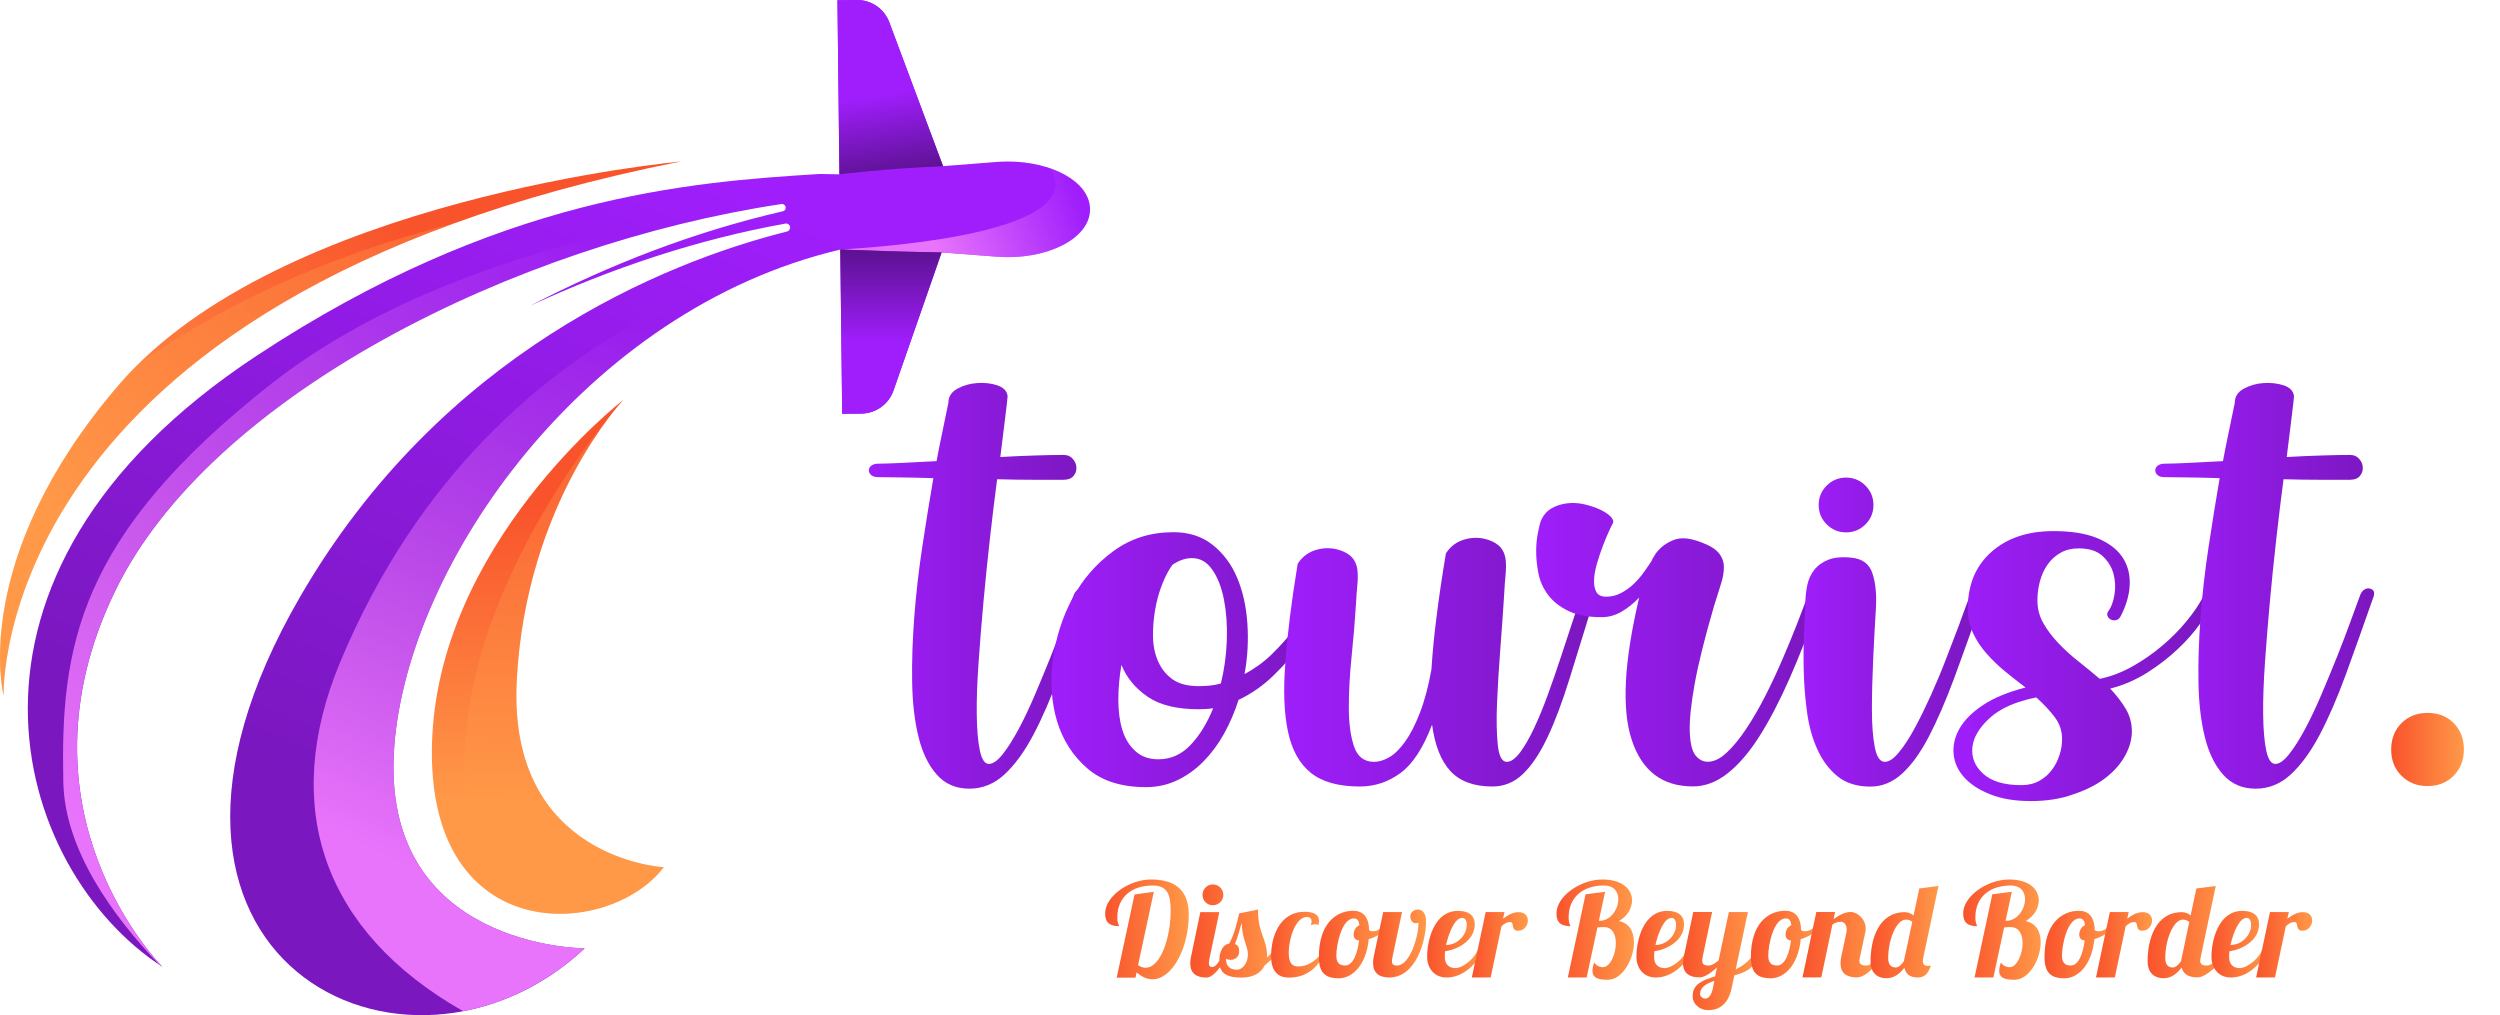 <?xml version="1.0" encoding="utf-8"?>
<!-- Generator: Adobe Illustrator 25.4.1, SVG Export Plug-In . SVG Version: 6.00 Build 0)  -->
<svg version="1.1" xmlns="http://www.w3.org/2000/svg" xmlns:xlink="http://www.w3.org/1999/xlink" x="0px" y="0px"
	 viewBox="0 0 274.76 111.57" style="enable-background:new 0 0 274.76 111.57;" xml:space="preserve">
<style type="text/css">
	.st0{fill:url(#SVGID_1_);}
	.st1{fill:url(#SVGID_00000088116793942394402160000001943698355607732104_);}
	.st2{fill:url(#SVGID_00000093890982483300046440000012066512062943618217_);}
	.st3{fill:url(#SVGID_00000012458787212769439290000003066273990389956780_);}
	.st4{fill:url(#SVGID_00000057849241383644352430000000364106752856307382_);}
	.st5{fill:url(#SVGID_00000145046952039900488250000008668840611838041478_);}
	.st6{fill:url(#SVGID_00000075884029040830423740000014618322164824908183_);}
	.st7{opacity:0.35;fill:#FF9948;}
	.st8{fill:url(#SVGID_00000100381012022295109780000012252368878740742571_);}
	.st9{fill:url(#SVGID_00000106136696289081724920000002981182250127364504_);}
	.st10{fill:url(#SVGID_00000083787535588307823160000008265873982062685353_);}
	.st11{fill:url(#SVGID_00000067225839252199940060000007687329166743876784_);}
	.st12{fill:url(#SVGID_00000168075889535603823470000009312177970735586193_);}
	.st13{fill:url(#SVGID_00000013163942015682403130000010265000920210256000_);}
	.st14{fill:url(#SVGID_00000067917954711826182060000017330860877085121427_);}
	.st15{fill:url(#SVGID_00000103227291143509256200000014640891378018504361_);}
	.st16{fill:url(#SVGID_00000014629019801683270980000002559151677973674638_);}
	.st17{fill:url(#SVGID_00000059269070538822295450000002529382742562533048_);}
	.st18{fill:url(#SVGID_00000016760892389397447530000010118576023136041095_);}
	.st19{fill:url(#SVGID_00000018925509399831409810000011133663612026889619_);}
	.st20{fill:url(#SVGID_00000168088998159869422080000003250038945020948907_);}
	.st21{fill:url(#SVGID_00000139277284386631494070000013682096418433274558_);}
	.st22{fill:url(#SVGID_00000133512723440070105130000010882641189461167766_);}
	.st23{fill:url(#SVGID_00000046310670792145634470000003243216109117160068_);}
	.st24{fill:url(#SVGID_00000132051790485678382610000011363445966535209653_);}
	.st25{fill:url(#SVGID_00000155828387028350382260000015163984129845359271_);}
	.st26{fill:url(#SVGID_00000096025353138125953550000014668935377349067165_);}
	.st27{fill:url(#SVGID_00000088092552589119602160000000192835650866400948_);}
	.st28{fill:url(#SVGID_00000020373565896750336170000016118614563274615944_);}
	.st29{fill:url(#SVGID_00000126298297618498540040000000397322109676410242_);}
	.st30{fill:url(#SVGID_00000017483738901664066820000001513118717044964522_);}
	.st31{fill:url(#SVGID_00000007387479353795943180000010379969351247890847_);}
	.st32{fill:url(#SVGID_00000009585102373834724230000000477954686141230505_);}
	.st33{fill:url(#SVGID_00000105398845936709548140000017803853893440100228_);}
	.st34{fill:url(#SVGID_00000026856864702112321530000004126850418899847573_);}
	.st35{fill:url(#SVGID_00000073682722610746974460000001971664866134623661_);}
</style>
<g id="BACKGROUND">
</g>
<g id="OBJECTS">
	<g>
		<g>
			<linearGradient id="SVGID_1_" gradientUnits="userSpaceOnUse" x1="73.533" y1="18.175" x2="43.699" y2="89.724">
				<stop  offset="0" style="stop-color:#9F1EFB"/>
				<stop  offset="1" style="stop-color:#7A17BF"/>
			</linearGradient>
			<path class="st0" d="M119.8,23.01c0,3.32-4.96,5.63-10.26,5.2l-6.05-0.47L98.2,42.92c-0.52,1.5-1.93,2.51-3.52,2.54l-2.12,0.02
				l-0.21-18.05c-28,6.59-47.51,34.47-49.02,54.63c-1.66,22.17,20.93,22.17,20.93,22.17c-19.48,18.23-54.49,1.45-31.29-38.62
				c15.51-26.79,39.98-36.77,53.51-40.16h0.01c0.01,0,0.02,0,0.02-0.01c0.22-0.06,0.37-0.29,0.32-0.52
				c-0.05-0.24-0.27-0.39-0.51-0.35H86.3c-0.01,0-0.02,0-0.02,0.01c-9.65,1.74-19.07,4.89-28.03,9.03
				c8.75-4.54,18.07-8.15,27.75-10.38c0.02,0,0.03-0.01,0.04-0.01c0.2-0.04,0.34-0.23,0.31-0.44c-0.02-0.22-0.22-0.38-0.45-0.36
				c-0.02,0-0.03,0.01-0.04,0.01C56.69,26.82,23.12,43.4,12.65,64.97c-11.82,24.34,5.2,41.29,5.2,41.29
				C1.48,95.65-8.68,63.41,28.2,39.1c26.63-17.55,47.52-19.09,61.9-19.98l2.15,0.04L92.04,0.03L94.16,0
				c1.59-0.02,3.02,0.96,3.58,2.45l5.91,15.81l5.88-0.46c0.41-0.03,0.83-0.05,1.23-0.05C115.58,17.75,119.8,19.95,119.8,23.01z"/>
			
				<linearGradient id="SVGID_00000183958179775931094470000004913873214331823276_" gradientUnits="userSpaceOnUse" x1="96.752" y1="10.529" x2="98.197" y2="20.37">
				<stop  offset="0" style="stop-color:#9F1EFB"/>
				<stop  offset="1" style="stop-color:#541085"/>
			</linearGradient>
			<path style="fill:url(#SVGID_00000183958179775931094470000004913873214331823276_);" d="M103.65,18.27L97.74,2.45
				C97.18,0.96,95.75-0.02,94.16,0l-2.12,0.02l0.22,19.14C92.26,19.16,97.47,18.5,103.65,18.27z"/>
			
				<linearGradient id="SVGID_00000029042051310360185000000013299268655263703987_" gradientUnits="userSpaceOnUse" x1="47.157" y1="96.549" x2="74.506" y2="36.05">
				<stop  offset="0" style="stop-color:#E974FC"/>
				<stop  offset="1" style="stop-color:#E974FC;stop-opacity:0"/>
			</linearGradient>
			<path style="fill:url(#SVGID_00000029042051310360185000000013299268655263703987_);" d="M43.33,82.05
				c1.51-20.16,21.03-48.04,49.02-54.63c0,0-37.81,4.27-54.94,45.29c-6.64,15.91-1.96,29.65,13.49,38.42
				c4.68-0.89,9.34-3.15,13.35-6.91C64.25,104.22,41.67,104.22,43.33,82.05z"/>
			
				<linearGradient id="SVGID_00000176005814800944518920000006250594797429004712_" gradientUnits="userSpaceOnUse" x1="102.895" y1="27.661" x2="118.537" y2="21.86">
				<stop  offset="0" style="stop-color:#E974FC"/>
				<stop  offset="1" style="stop-color:#E974FC;stop-opacity:0"/>
			</linearGradient>
			<path style="fill:url(#SVGID_00000176005814800944518920000006250594797429004712_);" d="M119.8,23.01
				c0,3.32-4.96,5.63-10.26,5.2l-6.05-0.47c-3.25-0.03-8.39-0.22-10.34-0.29c-0.04,0-0.08-0.01-0.12-0.01
				c-0.22-0.02-0.44-0.03-0.68-0.02c6.42-0.36,27.36-2.09,23.07-8.93C118,19.39,119.8,21.02,119.8,23.01z"/>
			
				<linearGradient id="SVGID_00000038415531831398875350000008611734047139049404_" gradientUnits="userSpaceOnUse" x1="97.917" y1="37.5" x2="97.917" y2="26.427">
				<stop  offset="0" style="stop-color:#9F1EFB"/>
				<stop  offset="1" style="stop-color:#541085"/>
			</linearGradient>
			<path style="fill:url(#SVGID_00000038415531831398875350000008611734047139049404_);" d="M92.35,27.42l0.21,18.05l2.12-0.02
				c1.59-0.02,3-1.04,3.52-2.54l5.29-15.17C99.41,27.7,92.35,27.42,92.35,27.42z"/>
			
				<linearGradient id="SVGID_00000023984249683473903870000008332310658953792904_" gradientUnits="userSpaceOnUse" x1="7.077" y1="89.248" x2="71.097" y2="31.029">
				<stop  offset="0" style="stop-color:#E974FC"/>
				<stop  offset="1" style="stop-color:#E974FC;stop-opacity:0"/>
			</linearGradient>
			<path style="fill:url(#SVGID_00000023984249683473903870000008332310658953792904_);" d="M17.84,106.25
				c0,0-17.01-16.95-5.2-41.29C23.12,43.4,56.69,26.82,85.86,22.43c0.01,0,0.02-0.01,0.04-0.01c0,0-34.34,2.75-55.94,19.65
				c-21.6,16.9-23.31,29.21-23,43.92c0.16,7.37,5.38,14.63,10.55,20.04C17.63,106.11,17.73,106.18,17.84,106.25z"/>
		</g>
		<g>
			
				<linearGradient id="SVGID_00000071522972678815601100000016038614506590184608_" gradientUnits="userSpaceOnUse" x1="60.769" y1="55.569" x2="60.217" y2="88.443">
				<stop  offset="0" style="stop-color:#F9532C"/>
				<stop  offset="1" style="stop-color:#FF9948"/>
			</linearGradient>
			<path style="fill:url(#SVGID_00000071522972678815601100000016038614506590184608_);" d="M68.53,43.93
				c0,0-20.65,15.95-21.06,38.12c-0.41,22.17,19.48,21.13,25.48,13.26c0,0-17.17-0.86-16.16-20.51
				C57.8,55.15,68.53,43.93,68.53,43.93z"/>
			<path class="st7" d="M67.66,44.94c-4.42,5.28-23.86,30.43-13.73,53.23c6.25,4.27,15.3,2.02,19.02-2.86
				c0,0-17.17-0.86-16.16-20.51C57.63,58.57,65.09,48.1,67.66,44.94z"/>
		</g>
		<g>
			
				<linearGradient id="SVGID_00000005973512954451169590000011491254147455361949_" gradientUnits="userSpaceOnUse" x1="46.52" y1="27.442" x2="10.607" y2="61.421">
				<stop  offset="0" style="stop-color:#F9532C"/>
				<stop  offset="1" style="stop-color:#FF9948"/>
			</linearGradient>
			<path style="fill:url(#SVGID_00000005973512954451169590000011491254147455361949_);" d="M0.4,76.46c0,0-1.62-43.67,74.42-58.71
				c0,0-44.06,3.97-61.74,24.53C-3.5,61.54,0.4,76.46,0.4,76.46z"/>
			<path class="st7" d="M0.4,76.46c0,0-1.24-33.51,49.59-51.94c-14.96,3.8-26.31,9.49-34.85,15.55c-0.72,0.71-1.41,1.44-2.06,2.2
				C-3.5,61.54,0.4,76.46,0.4,76.46z"/>
		</g>
	</g>
	
		<linearGradient id="SVGID_00000045582741423856513980000012863260024362122885_" gradientUnits="userSpaceOnUse" x1="95.514" y1="64.377" x2="119.6" y2="64.377">
		<stop  offset="0" style="stop-color:#9F1EFB"/>
		<stop  offset="1" style="stop-color:#7A17BF"/>
	</linearGradient>
	<path style="fill:url(#SVGID_00000045582741423856513980000012863260024362122885_);" d="M96.53,50.96c0.53,0,1.37-0.03,2.52-0.08
		c1.15-0.06,2.45-0.12,3.88-0.2c0.23-1.21,0.45-2.34,0.68-3.4c0.23-1.06,0.43-2.06,0.62-3c0-0.68,0.33-1.2,0.99-1.56
		c0.66-0.36,1.39-0.57,2.18-0.62c0.79-0.06,1.53,0.03,2.21,0.25c0.68,0.23,1.06,0.62,1.13,1.19c0,0.15-0.08,0.84-0.23,2.07
		c-0.15,1.23-0.34,2.77-0.57,4.62c1.32-0.08,2.59-0.13,3.8-0.17c1.21-0.04,2.27-0.06,3.17-0.06c0.42,0,0.75,0.14,0.99,0.43
		c0.25,0.28,0.38,0.59,0.4,0.94c0.02,0.34-0.08,0.65-0.31,0.93c-0.23,0.28-0.59,0.43-1.08,0.43c-0.94,0-2.05,0-3.32,0
		c-1.27,0-2.6-0.02-4-0.06c-0.27,2-0.53,4.17-0.79,6.49c-0.26,2.32-0.5,4.64-0.71,6.94c-0.21,2.31-0.39,4.54-0.54,6.69
		c-0.15,2.15-0.22,4.06-0.2,5.73c0.02,1.66,0.13,2.99,0.34,3.97c0.21,0.98,0.54,1.47,0.99,1.47s0.96-0.36,1.53-1.08
		c0.57-0.72,1.15-1.64,1.76-2.78c0.6-1.13,1.21-2.41,1.81-3.83c0.6-1.42,1.18-2.81,1.73-4.19c0.55-1.38,1.04-2.67,1.47-3.86
		c0.43-1.19,0.78-2.14,1.05-2.86c0.11-0.26,0.26-0.45,0.45-0.57c0.19-0.11,0.38-0.15,0.57-0.11c0.19,0.04,0.33,0.12,0.43,0.25
		c0.09,0.13,0.1,0.33,0.03,0.6c-1.1,3.14-2.12,6-3.06,8.59c-0.95,2.59-1.91,4.81-2.89,6.66c-0.98,1.85-2.04,3.3-3.17,4.34
		c-1.13,1.04-2.42,1.56-3.85,1.56c-1.47,0-2.66-0.51-3.57-1.53s-1.58-2.39-2.01-4.11c-0.43-1.72-0.67-3.72-0.71-6.01
		c-0.04-2.29,0.04-4.69,0.23-7.2c0.19-2.51,0.48-5.08,0.88-7.71c0.4-2.63,0.8-5.15,1.22-7.57c-1.36-0.04-2.58-0.07-3.66-0.08
		c-1.08-0.02-1.88-0.03-2.41-0.03c-0.34,0-0.6-0.08-0.77-0.23c-0.17-0.15-0.25-0.32-0.25-0.51c0-0.19,0.08-0.36,0.25-0.51
		C95.94,51.04,96.19,50.96,96.53,50.96z"/>
	
		<linearGradient id="SVGID_00000040534240324896429650000016033334990925895834_" gradientUnits="userSpaceOnUse" x1="115.559" y1="72.507" x2="145.845" y2="72.507">
		<stop  offset="0" style="stop-color:#9F1EFB"/>
		<stop  offset="1" style="stop-color:#7A17BF"/>
	</linearGradient>
	<path style="fill:url(#SVGID_00000040534240324896429650000016033334990925895834_);" d="M125.95,86.51
		c-2.72,0-4.88-0.69-6.46-2.07c-1.59-1.38-2.69-3.11-3.32-5.19c-0.62-2.08-0.77-4.33-0.45-6.75c0.32-2.42,1.04-4.67,2.15-6.75
		c1.11-2.08,2.62-3.81,4.51-5.19c1.89-1.38,4.08-2.07,6.58-2.07c1.7,0,3.14,0.46,4.31,1.39c1.17,0.93,2.07,2.13,2.69,3.6
		c0.62,1.47,1,3.15,1.13,5.02c0.13,1.87,0.03,3.73-0.31,5.58c1.13-0.6,2.13-1.33,3-2.18c0.87-0.85,1.62-1.68,2.24-2.49
		c0.62-0.81,1.12-1.56,1.5-2.24c0.38-0.68,0.62-1.13,0.74-1.36c0.15-0.3,0.33-0.48,0.54-0.54s0.4-0.05,0.57,0.03
		c0.17,0.08,0.3,0.22,0.4,0.42c0.09,0.21,0.1,0.41,0.03,0.6c-0.08,0.19-0.35,0.72-0.82,1.59c-0.47,0.87-1.13,1.85-1.98,2.95
		s-1.85,2.21-3,3.34c-1.15,1.13-2.45,2.04-3.88,2.72c-0.42,1.32-0.95,2.56-1.59,3.71c-0.64,1.15-1.39,2.16-2.24,3.03
		c-0.85,0.87-1.81,1.56-2.86,2.07C128.35,86.25,127.2,86.51,125.95,86.51z M127.32,83.45c1.36,0,2.54-0.53,3.54-1.59
		c1-1.06,1.82-2.4,2.47-4.02c-0.26,0.04-0.53,0.07-0.79,0.08c-0.26,0.02-0.53,0.03-0.79,0.03c-2.42,0-4.3-0.46-5.64-1.39
		c-1.34-0.93-2.3-2.09-2.86-3.49c-0.23,1.32-0.34,2.61-0.34,3.86s0.15,2.35,0.45,3.32c0.3,0.96,0.78,1.74,1.45,2.32
		C125.45,83.16,126.29,83.45,127.32,83.45z M131,61.34c-0.72,0-1.44,0.25-2.15,0.74c-0.42,0.57-0.79,1.29-1.13,2.15
		c-0.34,0.87-0.6,1.8-0.77,2.81c-0.17,1-0.25,1.99-0.23,2.98c0.02,0.98,0.21,1.88,0.57,2.69c0.36,0.81,0.89,1.46,1.59,1.96
		c0.7,0.49,1.65,0.74,2.86,0.74c0.42,0,0.82-0.02,1.22-0.06c0.4-0.04,0.8-0.11,1.22-0.23c0.38-1.55,0.6-3.14,0.65-4.76
		c0.06-1.62-0.05-3.11-0.31-4.45c-0.26-1.34-0.69-2.44-1.28-3.29C132.65,61.76,131.91,61.34,131,61.34z"/>
	
		<linearGradient id="SVGID_00000071538192115996492140000001870071861125337507_" gradientUnits="userSpaceOnUse" x1="141.099" y1="72.787" x2="175.154" y2="72.787">
		<stop  offset="0" style="stop-color:#9F1EFB"/>
		<stop  offset="1" style="stop-color:#7A17BF"/>
	</linearGradient>
	<path style="fill:url(#SVGID_00000071538192115996492140000001870071861125337507_);" d="M142.62,61.96
		c0.53-0.83,1.29-1.36,2.27-1.59c0.98-0.23,1.93-0.13,2.83,0.28c0.49,0.23,0.85,0.52,1.08,0.88c0.23,0.36,0.36,0.78,0.4,1.25
		c0.04,0.47,0.03,1-0.03,1.59c-0.06,0.59-0.1,1.24-0.14,1.96c-0.11,1.81-0.27,3.74-0.48,5.78c-0.21,2.04-0.31,3.92-0.31,5.64
		s0.19,3.15,0.57,4.28c0.38,1.13,1.11,1.7,2.21,1.7c0.53,0,1.09-0.17,1.67-0.51c0.59-0.34,1.16-0.91,1.73-1.7
		c0.57-0.79,1.11-1.84,1.62-3.15c0.51-1.3,0.94-2.9,1.28-4.79c0.11-1.81,0.3-3.77,0.57-5.87c0.26-2.1,0.6-4.39,1.02-6.89
		c0.53-0.83,1.28-1.36,2.27-1.59c0.98-0.23,1.93-0.13,2.83,0.28c0.49,0.23,0.85,0.52,1.08,0.88c0.23,0.36,0.36,0.78,0.4,1.25
		s0.03,1-0.03,1.59c-0.06,0.59-0.1,1.24-0.14,1.96c-0.11,1.81-0.25,3.81-0.42,5.98c-0.17,2.17-0.29,4.19-0.37,6.04
		c-0.08,1.85-0.05,3.4,0.08,4.65c0.13,1.25,0.46,1.87,0.99,1.87c0.45,0,0.93-0.34,1.45-1.02c0.51-0.68,1.02-1.56,1.53-2.64
		c0.51-1.08,1.01-2.29,1.5-3.63c0.49-1.34,0.95-2.67,1.39-4c0.43-1.32,0.84-2.56,1.22-3.71c0.38-1.15,0.7-2.09,0.96-2.81
		c0.11-0.26,0.26-0.45,0.45-0.57c0.19-0.11,0.38-0.15,0.57-0.11c0.19,0.04,0.33,0.12,0.43,0.25c0.09,0.13,0.1,0.33,0.03,0.59
		c-0.98,3.17-1.86,6.02-2.64,8.53c-0.78,2.51-1.58,4.65-2.41,6.41c-0.83,1.76-1.73,3.1-2.69,4.03c-0.96,0.93-2.09,1.39-3.37,1.39
		c-2.04,0-3.58-0.57-4.62-1.7c-1.04-1.13-1.71-2.83-2.01-5.1c-0.98,2.57-2.14,4.35-3.49,5.33c-1.34,0.98-2.83,1.47-4.45,1.47
		c-2.34,0-4.14-0.5-5.38-1.5c-1.25-1-2.09-2.51-2.52-4.54c-0.43-2.02-0.53-4.56-0.28-7.62C141.48,69.73,141.94,66.12,142.62,61.96z"
		/>
	
		<linearGradient id="SVGID_00000123403725089216820520000015943774880080691129_" gradientUnits="userSpaceOnUse" x1="168.811" y1="70.872" x2="200.04" y2="70.872">
		<stop  offset="0" style="stop-color:#9F1EFB"/>
		<stop  offset="1" style="stop-color:#7A17BF"/>
	</linearGradient>
	<path style="fill:url(#SVGID_00000123403725089216820520000015943774880080691129_);" d="M169.32,57.31
		c0.26-0.64,0.65-1.11,1.16-1.42c0.51-0.3,1.09-0.49,1.73-0.57c0.64-0.08,1.29-0.04,1.93,0.11c0.64,0.15,1.21,0.34,1.7,0.57
		c0.49,0.23,0.88,0.48,1.16,0.76c0.28,0.28,0.37,0.54,0.25,0.77c-0.11,0.19-0.27,0.52-0.48,0.99c-0.21,0.47-0.43,1-0.65,1.59
		c-0.23,0.59-0.43,1.21-0.62,1.87c-0.19,0.66-0.29,1.26-0.31,1.79c-0.02,0.53,0.07,0.96,0.26,1.3c0.19,0.34,0.55,0.51,1.08,0.51
		c0.57,0,1.11-0.13,1.62-0.4c0.51-0.26,0.97-0.6,1.39-0.99c0.42-0.4,0.78-0.82,1.11-1.28c0.32-0.45,0.6-0.85,0.82-1.19
		c0.11-0.26,0.26-0.53,0.45-0.79c0.04-0.11,0.08-0.17,0.11-0.17c0.49-0.64,1.13-1.11,1.93-1.42s1.81-0.21,3.06,0.28
		c0.91,0.34,1.54,0.74,1.9,1.19c0.36,0.45,0.54,0.96,0.54,1.53c0,0.57-0.11,1.2-0.34,1.9c-0.23,0.7-0.47,1.48-0.74,2.36
		c-1.02,3.49-1.73,6.34-2.13,8.56s-0.58,3.96-0.54,5.23s0.25,2.14,0.62,2.62c0.38,0.47,0.83,0.71,1.36,0.71
		c0.68,0,1.38-0.34,2.1-1.02c0.72-0.68,1.44-1.56,2.15-2.64c0.72-1.08,1.42-2.29,2.1-3.63c0.68-1.34,1.3-2.67,1.87-4
		c0.57-1.32,1.08-2.56,1.53-3.71c0.45-1.15,0.81-2.09,1.08-2.81c0.11-0.26,0.26-0.45,0.45-0.57c0.19-0.11,0.38-0.15,0.57-0.11
		c0.19,0.04,0.33,0.12,0.42,0.25c0.09,0.13,0.1,0.33,0.03,0.59c-1.1,3.14-2.19,5.95-3.29,8.45c-1.1,2.49-2.21,4.63-3.34,6.41
		c-1.13,1.78-2.31,3.14-3.51,4.08c-1.21,0.95-2.48,1.42-3.8,1.42c-3.36,0-5.6-1.71-6.72-5.12c-1.12-3.41-0.84-8.62,0.82-15.63
		c-0.64,0.66-1.3,1.18-1.98,1.57c-0.68,0.39-1.4,0.58-2.15,0.58c-1.51,0-2.74-0.23-3.68-0.7c-0.94-0.46-1.68-1.05-2.21-1.76
		c-0.53-0.71-0.88-1.49-1.05-2.34s-0.25-1.66-0.25-2.44s0.07-1.46,0.2-2.07C169.14,57.96,169.25,57.54,169.32,57.31z"/>
	
		<linearGradient id="SVGID_00000116222330974437499940000013106380921131827341_" gradientUnits="userSpaceOnUse" x1="198.21" y1="69.474" x2="217.84" y2="69.474">
		<stop  offset="0" style="stop-color:#9F1EFB"/>
		<stop  offset="1" style="stop-color:#7A17BF"/>
	</linearGradient>
	<path style="fill:url(#SVGID_00000116222330974437499940000013106380921131827341_);" d="M216.32,65.93
		c0.11-0.26,0.26-0.45,0.45-0.57c0.19-0.11,0.38-0.15,0.57-0.11c0.19,0.04,0.33,0.12,0.43,0.25c0.09,0.13,0.1,0.33,0.03,0.59
		c-1.1,3.14-2.11,5.95-3.03,8.45c-0.93,2.49-1.85,4.63-2.78,6.41c-0.93,1.78-1.91,3.14-2.95,4.08c-1.04,0.95-2.2,1.42-3.49,1.42
		c-1.47,0-2.67-0.38-3.6-1.13c-0.93-0.76-1.66-1.74-2.21-2.95c-0.55-1.21-0.93-2.56-1.13-4.05c-0.21-1.49-0.33-2.98-0.37-4.45
		c-0.04-1.47-0.03-2.87,0.03-4.19s0.1-2.4,0.14-3.23c0-0.72,0.07-1.41,0.2-2.07c0.13-0.66,0.39-1.24,0.77-1.73
		c0.38-0.49,0.9-0.87,1.56-1.13c0.66-0.26,1.5-0.34,2.52-0.23c1.21,0.11,1.98,0.68,2.32,1.7c0.34,1.02,0.47,2.25,0.4,3.68
		c-0.11,1.81-0.22,3.73-0.31,5.75c-0.09,2.02-0.14,3.86-0.14,5.53s0.1,3.04,0.31,4.14c0.21,1.1,0.58,1.64,1.11,1.64
		c0.45,0,0.96-0.34,1.53-1.02c0.57-0.68,1.14-1.56,1.73-2.64s1.18-2.29,1.79-3.63c0.6-1.34,1.16-2.67,1.67-4
		c0.51-1.32,0.98-2.56,1.42-3.71C215.7,67.58,216.05,66.65,216.32,65.93z M199.88,55.5c0-0.83,0.29-1.54,0.88-2.13
		c0.59-0.58,1.29-0.88,2.13-0.88c0.83,0,1.54,0.29,2.13,0.88c0.58,0.59,0.88,1.29,0.88,2.13c0,0.83-0.29,1.54-0.88,2.13
		c-0.59,0.59-1.29,0.88-2.13,0.88c-0.83,0-1.54-0.29-2.13-0.88S199.88,56.33,199.88,55.5z"/>
	
		<linearGradient id="SVGID_00000033361986713324043910000015934713241699753137_" gradientUnits="userSpaceOnUse" x1="214.679" y1="73.216" x2="243.402" y2="73.216">
		<stop  offset="0" style="stop-color:#9F1EFB"/>
		<stop  offset="1" style="stop-color:#7A17BF"/>
	</linearGradient>
	<path style="fill:url(#SVGID_00000033361986713324043910000015934713241699753137_);" d="M223.18,88.04
		c-1.74,0-3.22-0.25-4.45-0.74c-1.23-0.49-2.18-1.11-2.86-1.87c-0.68-0.75-1.07-1.61-1.16-2.55c-0.09-0.94,0.12-1.88,0.65-2.81
		c0.53-0.93,1.39-1.79,2.58-2.58c1.19-0.79,2.75-1.44,4.68-1.93c-0.76-0.57-1.5-1.15-2.24-1.76c-0.74-0.6-1.42-1.26-2.04-1.96
		c-0.62-0.7-1.12-1.45-1.5-2.27c-0.38-0.81-0.57-1.71-0.57-2.69c0-2.61,0.86-4.68,2.58-6.21c1.72-1.53,4-2.3,6.83-2.3
		c1.93,0,3.5,0.25,4.73,0.74c1.23,0.49,2.14,1.15,2.75,1.98c0.6,0.83,0.91,1.81,0.91,2.92c0,1.12-0.3,2.3-0.91,3.54
		c-0.15,0.34-0.33,0.54-0.54,0.59c-0.21,0.06-0.41,0.05-0.59-0.03c-0.19-0.08-0.32-0.21-0.4-0.4c-0.08-0.19-0.04-0.38,0.11-0.57
		c0.3-0.42,0.52-1.01,0.65-1.79c0.13-0.77,0.09-1.54-0.11-2.3c-0.21-0.76-0.62-1.41-1.22-1.96c-0.61-0.55-1.47-0.82-2.61-0.82
		c-0.76,0-1.42,0.16-1.98,0.48c-0.57,0.32-1.04,0.75-1.42,1.28c-0.38,0.53-0.66,1.14-0.85,1.84c-0.19,0.7-0.28,1.41-0.28,2.12
		c0,0.91,0.22,1.74,0.65,2.5s0.98,1.48,1.64,2.18c0.66,0.7,1.4,1.37,2.21,2.01c0.81,0.64,1.6,1.29,2.35,1.93
		c1.25-0.26,2.46-0.73,3.63-1.39c1.17-0.66,2.26-1.42,3.26-2.27c1-0.85,1.88-1.74,2.64-2.67c0.76-0.92,1.36-1.8,1.81-2.64
		c0.08-0.15,0.21-0.26,0.4-0.34c0.19-0.08,0.36-0.1,0.51-0.08c0.15,0.02,0.26,0.1,0.34,0.25c0.08,0.15,0.06,0.34-0.06,0.57
		c-0.3,0.68-0.79,1.5-1.47,2.47c-0.68,0.96-1.51,1.91-2.49,2.83c-0.98,0.93-2.1,1.79-3.34,2.58c-1.25,0.79-2.61,1.38-4.08,1.76
		c0.68,0.72,1.25,1.46,1.7,2.21s0.68,1.59,0.68,2.49s-0.26,1.81-0.77,2.72s-1.24,1.72-2.18,2.44c-0.95,0.72-2.11,1.3-3.49,1.76
		C226.47,87.81,224.91,88.04,223.18,88.04z M226.63,81.24c0-0.91-0.27-1.72-0.82-2.44c-0.55-0.72-1.22-1.44-2.01-2.15
		c-2.27,0.45-3.98,1.21-5.13,2.27c-1.15,1.06-1.79,2.13-1.9,3.23c-0.11,1.1,0.28,2.06,1.19,2.89c0.91,0.83,2.3,1.25,4.2,1.25
		c0.76,0,1.42-0.16,1.98-0.48c0.57-0.32,1.03-0.73,1.39-1.22c0.36-0.49,0.63-1.03,0.82-1.62C226.54,82.38,226.63,81.8,226.63,81.24z
		"/>
	
		<linearGradient id="SVGID_00000037652079195982862090000010431419161509620157_" gradientUnits="userSpaceOnUse" x1="236.894" y1="64.377" x2="260.98" y2="64.377">
		<stop  offset="0" style="stop-color:#9F1EFB"/>
		<stop  offset="1" style="stop-color:#7A17BF"/>
	</linearGradient>
	<path style="fill:url(#SVGID_00000037652079195982862090000010431419161509620157_);" d="M237.91,50.96c0.53,0,1.37-0.03,2.52-0.08
		c1.15-0.06,2.45-0.12,3.88-0.2c0.23-1.21,0.45-2.34,0.68-3.4c0.23-1.06,0.43-2.06,0.62-3c0-0.68,0.33-1.2,0.99-1.56
		c0.66-0.36,1.39-0.57,2.18-0.62s1.53,0.03,2.21,0.25c0.68,0.23,1.06,0.62,1.13,1.19c0,0.15-0.08,0.84-0.23,2.07
		c-0.15,1.23-0.34,2.77-0.57,4.62c1.32-0.08,2.59-0.13,3.8-0.17c1.21-0.04,2.27-0.06,3.17-0.06c0.42,0,0.75,0.14,0.99,0.43
		c0.25,0.28,0.38,0.59,0.4,0.94c0.02,0.34-0.08,0.65-0.31,0.93c-0.23,0.28-0.59,0.43-1.08,0.43c-0.95,0-2.05,0-3.32,0
		c-1.27,0-2.6-0.02-4-0.06c-0.26,2-0.53,4.17-0.79,6.49c-0.26,2.32-0.5,4.64-0.71,6.94c-0.21,2.31-0.39,4.54-0.54,6.69
		c-0.15,2.15-0.22,4.06-0.2,5.73c0.02,1.66,0.13,2.99,0.34,3.97c0.21,0.98,0.54,1.47,0.99,1.47s0.96-0.36,1.53-1.08
		c0.57-0.72,1.15-1.64,1.76-2.78c0.6-1.13,1.21-2.41,1.81-3.83c0.6-1.42,1.18-2.81,1.73-4.19s1.04-2.67,1.47-3.86
		s0.78-2.14,1.05-2.86c0.11-0.26,0.26-0.45,0.45-0.57c0.19-0.11,0.38-0.15,0.57-0.11c0.19,0.04,0.33,0.12,0.42,0.25
		c0.09,0.13,0.1,0.33,0.03,0.6c-1.1,3.14-2.12,6-3.06,8.59c-0.95,2.59-1.91,4.81-2.89,6.66c-0.98,1.85-2.04,3.3-3.17,4.34
		c-1.13,1.04-2.42,1.56-3.85,1.56c-1.47,0-2.66-0.51-3.57-1.53s-1.58-2.39-2.01-4.11c-0.43-1.72-0.67-3.72-0.71-6.01
		c-0.04-2.29,0.04-4.69,0.23-7.2c0.19-2.51,0.48-5.08,0.88-7.71c0.4-2.63,0.8-5.15,1.22-7.57c-1.36-0.04-2.58-0.07-3.66-0.08
		c-1.08-0.02-1.88-0.03-2.41-0.03c-0.34,0-0.59-0.08-0.76-0.23c-0.17-0.15-0.25-0.32-0.25-0.51c0-0.19,0.08-0.36,0.25-0.51
		C237.32,51.04,237.57,50.96,237.91,50.96z"/>
	
		<linearGradient id="SVGID_00000104666303492562050880000009513418117544321462_" gradientUnits="userSpaceOnUse" x1="262.799" y1="82.37" x2="270.792" y2="82.37">
		<stop  offset="0" style="stop-color:#F9532C"/>
		<stop  offset="1" style="stop-color:#FF9948"/>
	</linearGradient>
	<path style="fill:url(#SVGID_00000104666303492562050880000009513418117544321462_);" d="M263.93,85.26
		c-0.76-0.76-1.13-1.72-1.13-2.89c0-1.17,0.38-2.13,1.13-2.89c0.76-0.76,1.72-1.13,2.89-1.13c1.17,0,2.12,0.38,2.86,1.13
		c0.74,0.76,1.11,1.72,1.11,2.89c0,1.17-0.38,2.13-1.13,2.89c-0.76,0.76-1.7,1.13-2.83,1.13C265.65,86.4,264.69,86.02,263.93,85.26z
		"/>
	<g>
		
			<linearGradient id="SVGID_00000088853992735206535480000014678188262753096082_" gradientUnits="userSpaceOnUse" x1="121.462" y1="102.138" x2="130.647" y2="102.138">
			<stop  offset="0" style="stop-color:#F9532C"/>
			<stop  offset="1" style="stop-color:#FF9948"/>
		</linearGradient>
		<path style="fill:url(#SVGID_00000088853992735206535480000014678188262753096082_);" d="M126.81,98.01l-1.73,8.06
			c0.27,0.2,0.55,0.29,0.82,0.29c1.71,0,2.76-3.46,2.76-6.22c0-1.8-0.33-2.82-1.98-2.82c-2.33,0-3.88,1.31-3.88,3.49
			c0,0.73,0.19,0.85,0.2,0.98c-0.99,0-1.54-0.36-1.54-1.39c0-1.91,2.64-3.74,5.05-3.74c3.32,0,4.14,1.85,4.14,3.88
			c0,3.71-1.85,7.09-3.98,7.09c-0.55,0-1.14-0.23-1.75-0.76l-0.12,0.58h-2.07l1.96-9.14L126.81,98.01z"/>
		
			<linearGradient id="SVGID_00000160891664415480623220000008522398998012372120_" gradientUnits="userSpaceOnUse" x1="130.817" y1="102.317" x2="140.547" y2="102.317">
			<stop  offset="0" style="stop-color:#F9532C"/>
			<stop  offset="1" style="stop-color:#FF9948"/>
		</linearGradient>
		<path style="fill:url(#SVGID_00000160891664415480623220000008522398998012372120_);" d="M134.01,100.25l-1.04,4.89
			c-0.06,0.24-0.11,0.52-0.11,0.72c0,0.24,0.09,0.42,0.37,0.42c0.27,0,0.53-0.29,0.78-0.68c0-1.19,0.52-1.85,1.09-1.9
			c0.52-0.93,0.85-2.21,1.09-3.31l2.08-0.43v0.2c0,2.37,0.96,3.09,0.98,4.77l-0.01,0.3c0.4-0.36,0.76-0.73,0.93-0.93l0.37,0.49
			c-0.4,0.32-0.98,0.82-1.55,1.31c-0.37,0.79-1.19,1.34-2.53,1.34c-1.32,0-2.11-0.29-2.37-1.14c-0.47,0.63-1.01,1.14-1.5,1.14
			c-1.12,0-1.78-0.49-1.78-1.57c0-0.23,0.03-0.46,0.09-0.73l1.02-4.89H134.01z M133.3,97.2c0.63,0,1.15,0.52,1.15,1.15
			c0,0.63-0.52,1.14-1.15,1.14s-1.14-0.5-1.14-1.14C132.17,97.72,132.67,97.2,133.3,97.2z M135.26,105.49
			c-0.17,0-0.34-0.03-0.52-0.12c0,0.85,0.46,1.21,1.22,1.21c0.49,0,1.19-0.6,1.19-1.71c0-0.89-0.65-1.65-0.68-3.45
			c-0.23,0.7-0.43,1.62-0.75,2.34c0.35,0.11,0.47,0.37,0.47,0.8C136.21,105.12,135.76,105.49,135.26,105.49z"/>
		
			<linearGradient id="SVGID_00000109734561732475918600000003523992077188566449_" gradientUnits="userSpaceOnUse" x1="139.697" y1="103.819" x2="145.676" y2="103.819">
			<stop  offset="0" style="stop-color:#F9532C"/>
			<stop  offset="1" style="stop-color:#FF9948"/>
		</linearGradient>
		<path style="fill:url(#SVGID_00000109734561732475918600000003523992077188566449_);" d="M144.15,101.27
			c0-0.35-0.21-0.49-0.53-0.49c-1.21,0-1.98,2.34-1.98,3.9c0,0.85,0.17,1.54,1.05,1.54c1.02,0,1.84-0.6,2.5-1.35h0.49
			c-0.69,0.78-1.47,2.57-4.01,2.57c-1.19,0-1.97-0.66-1.97-2.36c0-2.1,0.91-4.87,3.69-4.87c0.78,0,1.58,0.2,1.58,0.99
			c0,0.16-0.01,0.29-0.07,0.47c-0.07-0.04-0.19-0.09-0.36-0.09c-0.13,0-0.27,0.03-0.46,0.09
			C144.12,101.51,144.15,101.38,144.15,101.27z"/>
		
			<linearGradient id="SVGID_00000114049477610085792960000008578525844291290517_" gradientUnits="userSpaceOnUse" x1="144.955" y1="103.812" x2="152.458" y2="103.812">
			<stop  offset="0" style="stop-color:#F9532C"/>
			<stop  offset="1" style="stop-color:#FF9948"/>
		</linearGradient>
		<path style="fill:url(#SVGID_00000114049477610085792960000008578525844291290517_);" d="M150.47,102.22
			c0.09,0.09,0.22,0.13,0.42,0.13c0.68,0,0.98-0.49,1.51-0.71l0.06,0.3c-0.45,0.56-1.19,1.04-2.03,1.27
			c-0.27,2.89-1.84,4.31-3.28,4.31c-1.54,0-2.2-0.65-2.2-2.36c0-3.54,1.8-5.06,3.78-5.06C150.1,100.1,150.45,101.17,150.47,102.22z
			 M149.37,103.35c-0.42,0-0.6-0.3-0.6-0.65c0-0.42,0.25-0.86,0.63-1.01c-0.04-0.47-0.2-0.75-0.6-0.75c-1.35,0-1.93,2.93-1.93,4.08
			c0,0.86,0.4,1.09,0.96,1.09C148.71,106.13,149.2,104.75,149.37,103.35z"/>
		
			<linearGradient id="SVGID_00000155860414820300171780000011109742212483030958_" gradientUnits="userSpaceOnUse" x1="150.905" y1="103.697" x2="156.726" y2="103.697">
			<stop  offset="0" style="stop-color:#F9532C"/>
			<stop  offset="1" style="stop-color:#FF9948"/>
		</linearGradient>
		<path style="fill:url(#SVGID_00000155860414820300171780000011109742212483030958_);" d="M156.73,101.25
			c0,2.24-1.14,6.18-4.04,6.18c-1.11,0-1.78-0.49-1.78-1.57c0-0.22,0.01-0.46,0.07-0.73l1.04-4.89h2.07l-1.04,4.89
			c-0.04,0.2-0.07,0.37-0.07,0.53c0,0.27,0.13,0.46,0.55,0.46c1.41,0,2.37-3.15,2.37-4.71c-0.09,0.03-0.22,0.06-0.3,0.06
			c-0.42,0-0.6-0.4-0.6-0.81c0-0.3,0.34-0.7,0.82-0.7C156.42,99.96,156.73,100.51,156.73,101.25z"/>
		
			<linearGradient id="SVGID_00000011709683716500523160000012550922793030117010_" gradientUnits="userSpaceOnUse" x1="156.838" y1="103.776" x2="163.019" y2="103.776">
			<stop  offset="0" style="stop-color:#F9532C"/>
			<stop  offset="1" style="stop-color:#FF9948"/>
		</linearGradient>
		<path style="fill:url(#SVGID_00000011709683716500523160000012550922793030117010_);" d="M159.96,106.4c0.7,0,1.91-0.83,2.42-1.9
			h0.65c-0.82,1.48-2.2,2.93-4.05,2.93c-1.38,0-2.13-1.05-2.13-2.29c0-1.83,0.78-5.03,3.39-5.03c1.18,0,1.84,0.49,1.84,1.5
			c0,1.75-1.88,2.76-3.25,2.93c-0.03,0.23-0.04,0.45-0.04,0.62C158.78,106.11,159.4,106.4,159.96,106.4z M160.7,100.88
			c-0.8,0-1.47,1.62-1.77,2.98c1.32-0.01,2.26-1.15,2.27-2.17C161.21,101.38,161.14,100.88,160.7,100.88z"/>
		
			<linearGradient id="SVGID_00000176753949710699951160000005535486366380696743_" gradientUnits="userSpaceOnUse" x1="161.752" y1="103.841" x2="167.918" y2="103.841">
			<stop  offset="0" style="stop-color:#F9532C"/>
			<stop  offset="1" style="stop-color:#FF9948"/>
		</linearGradient>
		<path style="fill:url(#SVGID_00000176753949710699951160000005535486366380696743_);" d="M165.35,100.25l-0.16,0.72
			c0.52-0.4,1.09-0.72,1.7-0.72c0.65,0,1.03,0.37,1.03,0.92c0,0.5-0.37,1.12-1.08,1.12c-0.8,0-0.4-0.95-0.83-0.95
			c-0.43,0-0.66,0.16-0.99,0.46l-1.19,5.63h-2.07l1.52-7.19H165.35z"/>
		
			<linearGradient id="SVGID_00000134946174772203699410000007413585069709433495_" gradientUnits="userSpaceOnUse" x1="171.064" y1="102.166" x2="179.588" y2="102.166">
			<stop  offset="0" style="stop-color:#F9532C"/>
			<stop  offset="1" style="stop-color:#FF9948"/>
		</linearGradient>
		<path style="fill:url(#SVGID_00000134946174772203699410000007413585069709433495_);" d="M176.41,98.01l-0.69,3.19h0.1
			c1.19,0,2.04-1.28,2.04-2.37c0-0.8-0.46-1.51-1.58-1.51c-2.33,0-3.88,1.31-3.88,3.49c0,0.73,0.19,0.85,0.2,0.98
			c-0.99,0-1.54-0.36-1.54-1.39c0-1.91,2.65-3.74,5.05-3.74c2.26,0,3.26,1.12,3.26,2.3c0,0.85-0.52,1.74-1.44,2.27
			c1.18,0.23,1.65,1.22,1.65,2.34c0,1.85-1.28,4.11-2.86,4.11c-0.86,0-1.7-0.09-1.7-0.99c0-0.25,0.06-0.55,0.19-0.91
			c0.27,0.45,0.76,0.52,0.96,0.52c0.79,0,1.42-1.42,1.42-2.64c0-0.93-0.36-1.77-1.31-1.77c-0.19,0-0.46,0.01-0.72,0.04l-1.18,5.5
			h-2.07l1.95-9.14L176.41,98.01z"/>
		
			<linearGradient id="SVGID_00000013901490131152753890000010799445328269153714_" gradientUnits="userSpaceOnUse" x1="179.844" y1="103.776" x2="186.025" y2="103.776">
			<stop  offset="0" style="stop-color:#F9532C"/>
			<stop  offset="1" style="stop-color:#FF9948"/>
		</linearGradient>
		<path style="fill:url(#SVGID_00000013901490131152753890000010799445328269153714_);" d="M182.96,106.4c0.7,0,1.91-0.83,2.42-1.9
			h0.65c-0.82,1.48-2.2,2.93-4.05,2.93c-1.38,0-2.13-1.05-2.13-2.29c0-1.83,0.78-5.03,3.39-5.03c1.18,0,1.84,0.49,1.84,1.5
			c0,1.75-1.88,2.76-3.25,2.93c-0.03,0.23-0.04,0.45-0.04,0.62C181.78,106.11,182.4,106.4,182.96,106.4z M183.71,100.88
			c-0.8,0-1.47,1.62-1.77,2.98c1.32-0.01,2.26-1.15,2.27-2.17C184.21,101.38,184.14,100.88,183.71,100.88z"/>
		
			<linearGradient id="SVGID_00000147899655311373653790000015229444993910833289_" gradientUnits="userSpaceOnUse" x1="185.002" y1="105.638" x2="192.965" y2="105.638">
			<stop  offset="0" style="stop-color:#F9532C"/>
			<stop  offset="1" style="stop-color:#FF9948"/>
		</linearGradient>
		<path style="fill:url(#SVGID_00000147899655311373653790000015229444993910833289_);" d="M192.1,100.25l-1.34,6.29
			c0.89-0.43,1.71-1.06,2.2-2.13l-0.06,1.14c-0.19,0.91-1.16,1.34-2.29,1.65l-0.29,1.38c-0.43,2.06-1.64,2.44-2.59,2.44
			c-0.88,0-1.7-0.62-1.7-1.55c0-1.32,1.11-1.75,2.47-2.16l0.2-0.98c-0.65,0.59-1.35,1.09-1.93,1.09c-1.11,0-1.8-0.49-1.8-1.57
			c0-0.22,0.03-0.46,0.09-0.73l1.04-4.89h2.07l-1.03,4.89c-0.03,0.16-0.06,0.32-0.06,0.45c0,0.32,0.14,0.55,0.72,0.55
			c0.32,0,0.7-0.25,1.08-0.56l1.13-5.32H192.1z M187.42,109.75c0.29,0,0.66-0.27,0.83-1.12l0.17-0.83c-0.91,0.3-1.58,0.7-1.58,1.48
			C186.84,109.48,187.1,109.75,187.42,109.75z"/>
		
			<linearGradient id="SVGID_00000015318515554035521070000000017911224591775406_" gradientUnits="userSpaceOnUse" x1="192.431" y1="103.812" x2="199.934" y2="103.812">
			<stop  offset="0" style="stop-color:#F9532C"/>
			<stop  offset="1" style="stop-color:#FF9948"/>
		</linearGradient>
		<path style="fill:url(#SVGID_00000015318515554035521070000000017911224591775406_);" d="M197.95,102.22
			c0.09,0.09,0.22,0.13,0.42,0.13c0.68,0,0.98-0.49,1.51-0.71l0.06,0.3c-0.45,0.56-1.19,1.04-2.03,1.27
			c-0.27,2.89-1.84,4.31-3.28,4.31c-1.54,0-2.2-0.65-2.2-2.36c0-3.54,1.8-5.06,3.78-5.06C197.58,100.1,197.92,101.17,197.95,102.22z
			 M196.84,103.35c-0.42,0-0.6-0.3-0.6-0.65c0-0.42,0.25-0.86,0.63-1.01c-0.04-0.47-0.2-0.75-0.6-0.75c-1.35,0-1.93,2.93-1.93,4.08
			c0,0.86,0.4,1.09,0.96,1.09C196.18,106.13,196.67,104.75,196.84,103.35z"/>
		
			<linearGradient id="SVGID_00000178173480133194373390000015194250743299922333_" gradientUnits="userSpaceOnUse" x1="198.092" y1="103.841" x2="206.932" y2="103.841">
			<stop  offset="0" style="stop-color:#F9532C"/>
			<stop  offset="1" style="stop-color:#FF9948"/>
		</linearGradient>
		<path style="fill:url(#SVGID_00000178173480133194373390000015194250743299922333_);" d="M204.43,105.13
			c-0.04,0.16-0.07,0.32-0.07,0.46c0,0.32,0.16,0.53,0.72,0.53c0.58,0,0.79-0.45,1.37-0.91h0.49c-0.66,0.66-1.75,2.21-2.88,2.21
			s-1.78-0.49-1.78-1.57c0-0.23,0.03-0.46,0.09-0.73l0.55-2.59c0.03-0.13,0.04-0.26,0.04-0.37c0-0.52-0.27-0.85-0.66-0.85
			c-0.34,0-0.6,0.1-0.91,0.3l-1.22,5.81h-2.07l1.52-7.19h2.07l-0.17,0.78c0.59-0.43,1.25-0.78,1.88-0.78c0.78,0,1.65,0.83,1.65,1.8
			c0,0.12,0,0.23-0.03,0.35L204.43,105.13z"/>
		
			<linearGradient id="SVGID_00000054226975331580858680000005533466055820371841_" gradientUnits="userSpaceOnUse" x1="205.579" y1="102.447" x2="213.054" y2="102.447">
			<stop  offset="0" style="stop-color:#F9532C"/>
			<stop  offset="1" style="stop-color:#FF9948"/>
		</linearGradient>
		<path style="fill:url(#SVGID_00000054226975331580858680000005533466055820371841_);" d="M211.4,105.13
			c-0.04,0.17-0.07,0.33-0.07,0.49c0,0.3,0.11,0.53,0.52,0.53c0.1,0,0.26,0,0.37-0.04c-0.4,1.24-1.01,1.32-1.5,1.32
			c-0.83,0-1.28-0.43-1.42-1.08c-0.43,0.59-1.08,1.16-1.94,1.16c-1.38,0-1.78-0.98-1.78-1.83c0-2.47,0.89-5.43,3.77-5.43
			c0.35,0,0.71,0.16,0.96,0.36l0.63-2.96l2.11-0.29L211.4,105.13z M207.52,105.31c0,0.86,0.47,1.02,0.83,1.02
			c0.33,0,0.63-0.32,0.91-0.71c0.01-0.16,0.04-0.32,0.09-0.49l0.82-3.82c-0.23-0.19-0.5-0.24-0.7-0.24
			C208.38,101.07,207.52,103.35,207.52,105.31z"/>
		
			<linearGradient id="SVGID_00000036946470546978323540000002234907993478489476_" gradientUnits="userSpaceOnUse" x1="215.767" y1="102.166" x2="224.291" y2="102.166">
			<stop  offset="0" style="stop-color:#F9532C"/>
			<stop  offset="1" style="stop-color:#FF9948"/>
		</linearGradient>
		<path style="fill:url(#SVGID_00000036946470546978323540000002234907993478489476_);" d="M221.11,98.01l-0.69,3.19h0.1
			c1.19,0,2.04-1.28,2.04-2.37c0-0.8-0.46-1.51-1.58-1.51c-2.33,0-3.88,1.31-3.88,3.49c0,0.73,0.19,0.85,0.2,0.98
			c-0.99,0-1.54-0.36-1.54-1.39c0-1.91,2.65-3.74,5.05-3.74c2.26,0,3.26,1.12,3.26,2.3c0,0.85-0.52,1.74-1.44,2.27
			c1.18,0.23,1.65,1.22,1.65,2.34c0,1.85-1.28,4.11-2.86,4.11c-0.86,0-1.7-0.09-1.7-0.99c0-0.25,0.06-0.55,0.19-0.91
			c0.27,0.45,0.76,0.52,0.96,0.52c0.79,0,1.42-1.42,1.42-2.64c0-0.93-0.36-1.77-1.31-1.77c-0.19,0-0.46,0.01-0.72,0.04l-1.18,5.5
			h-2.07l1.95-9.14L221.11,98.01z"/>
		
			<linearGradient id="SVGID_00000014611833624949083060000015843488813229149069_" gradientUnits="userSpaceOnUse" x1="224.704" y1="103.812" x2="232.207" y2="103.812">
			<stop  offset="0" style="stop-color:#F9532C"/>
			<stop  offset="1" style="stop-color:#FF9948"/>
		</linearGradient>
		<path style="fill:url(#SVGID_00000014611833624949083060000015843488813229149069_);" d="M230.22,102.22
			c0.09,0.09,0.22,0.13,0.42,0.13c0.68,0,0.98-0.49,1.51-0.71l0.06,0.3c-0.45,0.56-1.19,1.04-2.03,1.27
			c-0.27,2.89-1.84,4.31-3.28,4.31c-1.54,0-2.2-0.65-2.2-2.36c0-3.54,1.8-5.06,3.78-5.06C229.85,100.1,230.2,101.17,230.22,102.22z
			 M229.12,103.35c-0.42,0-0.6-0.3-0.6-0.65c0-0.42,0.25-0.86,0.63-1.01c-0.04-0.47-0.2-0.75-0.6-0.75c-1.35,0-1.93,2.93-1.93,4.08
			c0,0.86,0.4,1.09,0.96,1.09C228.46,106.13,228.94,104.75,229.12,103.35z"/>
		
			<linearGradient id="SVGID_00000071520188184106443330000005352197767379037608_" gradientUnits="userSpaceOnUse" x1="230.352" y1="103.841" x2="236.518" y2="103.841">
			<stop  offset="0" style="stop-color:#F9532C"/>
			<stop  offset="1" style="stop-color:#FF9948"/>
		</linearGradient>
		<path style="fill:url(#SVGID_00000071520188184106443330000005352197767379037608_);" d="M233.95,100.25l-0.16,0.72
			c0.52-0.4,1.09-0.72,1.7-0.72c0.65,0,1.03,0.37,1.03,0.92c0,0.5-0.37,1.12-1.08,1.12c-0.8,0-0.4-0.95-0.83-0.95
			c-0.43,0-0.66,0.16-0.99,0.46l-1.19,5.63h-2.07l1.52-7.19H233.95z"/>
		
			<linearGradient id="SVGID_00000159436046041796759540000009180674682013458096_" gradientUnits="userSpaceOnUse" x1="236.028" y1="102.447" x2="244.911" y2="102.447">
			<stop  offset="0" style="stop-color:#F9532C"/>
			<stop  offset="1" style="stop-color:#FF9948"/>
		</linearGradient>
		<path style="fill:url(#SVGID_00000159436046041796759540000009180674682013458096_);" d="M243.52,97.37l-1.64,7.76
			c-0.03,0.16-0.07,0.32-0.07,0.46c0,0.32,0.16,0.53,0.72,0.53c0.58,0,1.32-0.81,1.9-1.27h0.49c-0.66,0.66-2.29,2.57-3.41,2.57
			c-0.93,0-1.55-0.34-1.74-1.09c-0.43,0.59-1.08,1.18-1.96,1.18c-1.38,0-1.78-0.98-1.78-1.83c0-2.47,0.89-5.43,3.77-5.43
			c0.35,0,0.71,0.14,0.96,0.36l0.63-2.96L243.52,97.37z M237.97,105.31c0,0.86,0.47,1.02,0.83,1.02c0.33,0,0.65-0.32,0.92-0.72
			c0.01-0.14,0.04-0.3,0.09-0.47l0.8-3.81c-0.23-0.2-0.5-0.26-0.7-0.26C238.83,101.07,237.97,103.35,237.97,105.31z"/>
		
			<linearGradient id="SVGID_00000161622045380337008910000013455702463190148001_" gradientUnits="userSpaceOnUse" x1="243.04" y1="103.776" x2="249.221" y2="103.776">
			<stop  offset="0" style="stop-color:#F9532C"/>
			<stop  offset="1" style="stop-color:#FF9948"/>
		</linearGradient>
		<path style="fill:url(#SVGID_00000161622045380337008910000013455702463190148001_);" d="M246.16,106.4c0.7,0,1.91-0.83,2.42-1.9
			h0.65c-0.82,1.48-2.2,2.93-4.05,2.93c-1.38,0-2.13-1.05-2.13-2.29c0-1.83,0.78-5.03,3.39-5.03c1.18,0,1.84,0.49,1.84,1.5
			c0,1.75-1.88,2.76-3.25,2.93c-0.03,0.23-0.04,0.45-0.04,0.62C244.98,106.11,245.6,106.4,246.16,106.4z M246.91,100.88
			c-0.8,0-1.47,1.62-1.77,2.98c1.32-0.01,2.26-1.15,2.27-2.17C247.41,101.38,247.34,100.88,246.91,100.88z"/>
		
			<linearGradient id="SVGID_00000003076746381963354380000013338913974567666305_" gradientUnits="userSpaceOnUse" x1="247.954" y1="103.841" x2="254.12" y2="103.841">
			<stop  offset="0" style="stop-color:#F9532C"/>
			<stop  offset="1" style="stop-color:#FF9948"/>
		</linearGradient>
		<path style="fill:url(#SVGID_00000003076746381963354380000013338913974567666305_);" d="M251.55,100.25l-0.16,0.72
			c0.52-0.4,1.09-0.72,1.7-0.72c0.65,0,1.03,0.37,1.03,0.92c0,0.5-0.37,1.12-1.08,1.12c-0.8,0-0.4-0.95-0.83-0.95
			c-0.43,0-0.66,0.16-0.99,0.46l-1.19,5.63h-2.07l1.52-7.19H251.55z"/>
	</g>
</g>
</svg>

